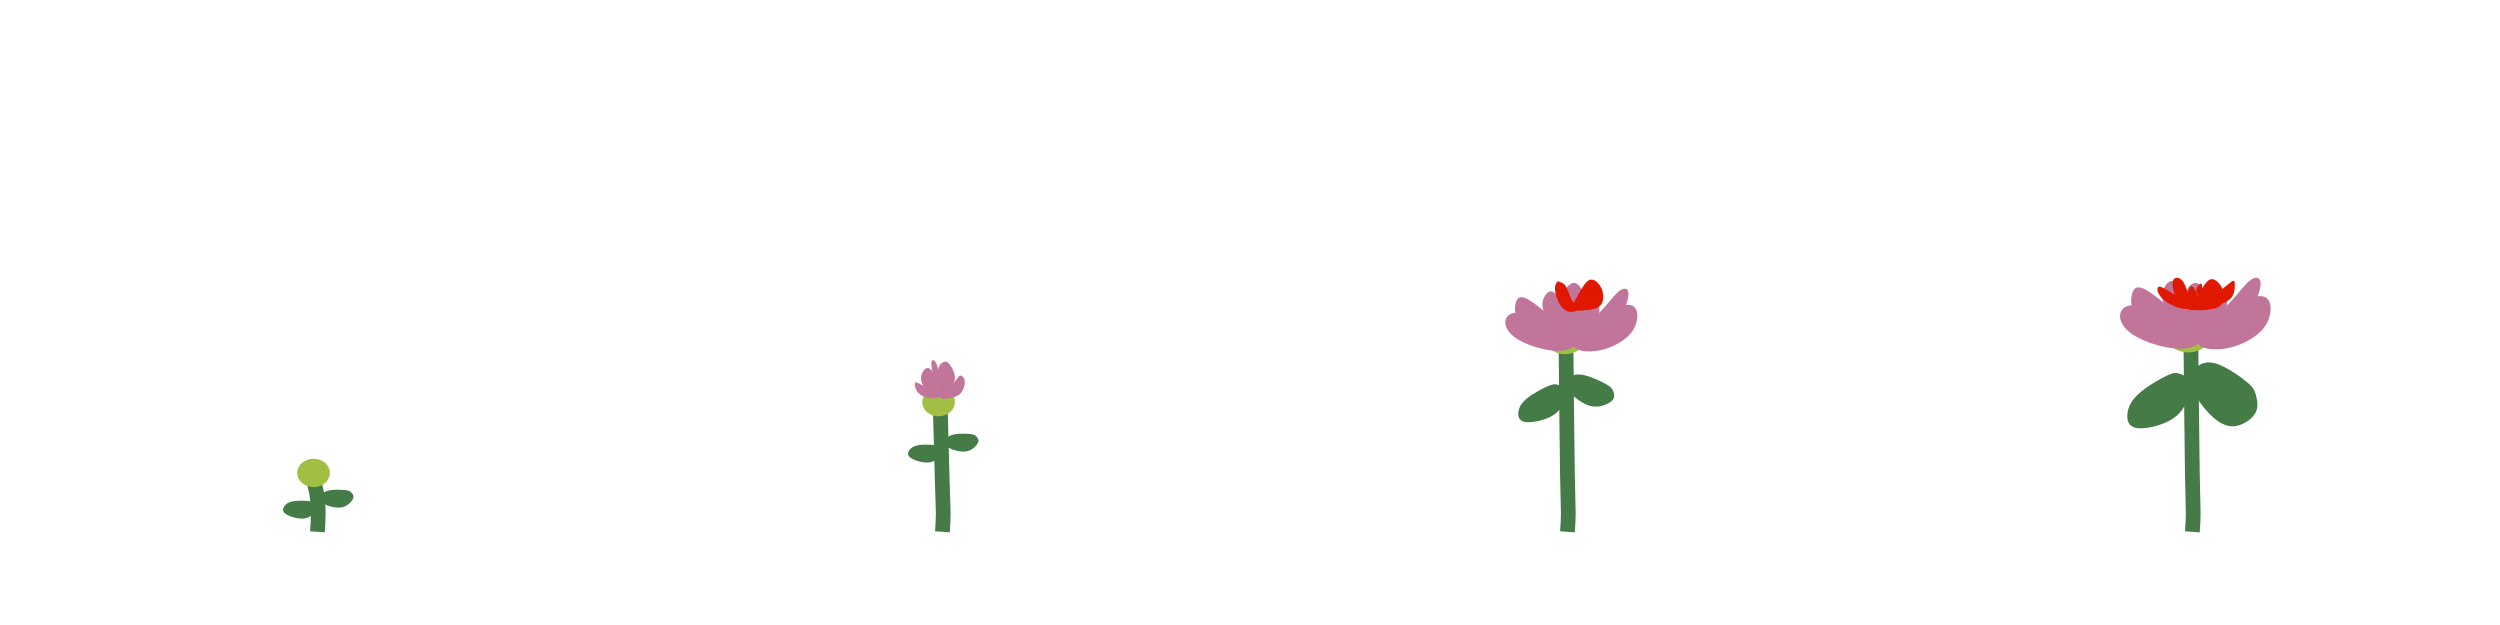 <?xml version="1.0" encoding="UTF-8" standalone="no"?>
<!-- Created with Inkscape (http://www.inkscape.org/) -->

<svg
   width="128"
   height="32"
   viewBox="0 0 33.867 8.467"
   version="1.1"
   id="svg1"
   xmlns="http://www.w3.org/2000/svg"
   xmlns:svg="http://www.w3.org/2000/svg">
  <defs
     id="defs1" />
  <g
     id="g75"
     transform="matrix(-1.062,0,0,1.062,8.731,-0.265)">
    <rect
       style="fill:#bdca31;fill-opacity:0;stroke:none;stroke-width:0.498"
       id="rect74"
       width="7.969"
       height="7.969"
       x="0.249"
       y="0.249" />
    <path
       style="fill:none;stroke:#457b47;stroke-width:0.2;stroke-dasharray:none"
       d="m 4.299,7.21 c 0.006,-0.083 0.011,-0.165 0.011,-0.251 -1e-7,-0.085 -0.006,-0.174 -0.019,-0.256 -0.014,-0.083 -0.036,-0.16 -0.058,-0.237"
       id="path1"
       transform="matrix(-0.941,0,0,0.941,8.218,0.249)" />
    <ellipse
       style="fill:#a0bf43;stroke:none;stroke-width:0.269;stroke-dasharray:none"
       id="ellipse310"
       cx="-12.191"
       cy="6.282"
       rx="0.208"
       ry="0.181"
       transform="matrix(-1,0,0,1,-7.969,-1.0255013e-8)" />
    <path
       style="fill:#457b47;stroke:none;stroke-width:0.376;stroke-dasharray:none"
       d="m 4.206,6.674 c 0.014,-0.016 0.025,-0.026 0.074,-0.032 0.049,-0.006 0.137,-0.009 0.198,0.001 0.061,0.01 0.095,0.034 0.115,0.062 0.021,0.029 0.029,0.062 -0.005,0.092 -0.034,0.03 -0.109,0.056 -0.17,0.065 -0.061,0.009 -0.108,0.001 -0.149,-0.023 -0.042,-0.025 -0.078,-0.066 -0.087,-0.097 -0.009,-0.031 0.009,-0.052 0.023,-0.067 z"
       id="path1194" />
    <path
       style="fill:#457b47;stroke:none;stroke-width:0.376;stroke-dasharray:none"
       d="m 4.206,6.674 c 0.014,-0.016 0.025,-0.026 0.074,-0.032 0.049,-0.006 0.137,-0.009 0.198,0.001 0.061,0.01 0.095,0.034 0.115,0.062 0.021,0.029 0.029,0.062 -0.005,0.092 -0.034,0.03 -0.109,0.056 -0.17,0.065 -0.061,0.009 -0.108,0.001 -0.149,-0.023 -0.042,-0.025 -0.078,-0.066 -0.087,-0.097 -0.009,-0.031 0.009,-0.052 0.023,-0.067 z"
       id="path1196"
       transform="translate(-0.467,-0.14)" />
  </g>
  <g
     id="g1202"
     transform="matrix(-1.062,0,0,1.062,17.198,-0.265)">
    <rect
       style="fill:#bdca31;fill-opacity:0;stroke:none;stroke-width:0.498"
       id="rect1200"
       width="7.969"
       height="7.969"
       x="0.249"
       y="0.249" />
    <path
       style="fill:#c1759b;stroke:#457b47;stroke-width:0.2;stroke-dasharray:none"
       d="m 4.299,7.21 c 0.006,-0.083 0.011,-0.165 0.011,-0.251 -1e-7,-0.085 -0.006,-0.174 -0.013,-0.424 C 4.289,6.285 4.279,5.873 4.268,5.46"
       id="path1200"
       transform="matrix(-0.941,0,0,0.941,8.218,0.249)" />
    <ellipse
       style="fill:#a0bf43;stroke:none;stroke-width:0.269;stroke-dasharray:none"
       id="ellipse1200"
       cx="-4.222"
       cy="5.379"
       rx="0.208"
       ry="0.181"
       transform="scale(-1,1)" />
    <path
       style="fill:#457b47;stroke:none;stroke-width:0.376;stroke-dasharray:none"
       d="m 4.206,6.674 c 0.014,-0.016 0.025,-0.026 0.074,-0.032 0.049,-0.006 0.137,-0.009 0.198,0.001 0.061,0.01 0.095,0.034 0.115,0.062 0.021,0.029 0.029,0.062 -0.005,0.092 -0.034,0.03 -0.109,0.056 -0.17,0.065 -0.061,0.009 -0.108,0.001 -0.149,-0.023 -0.042,-0.025 -0.078,-0.066 -0.087,-0.097 -0.009,-0.031 0.009,-0.052 0.023,-0.067 z"
       id="path1201"
       transform="translate(0,-0.715)" />
    <path
       style="fill:#457b47;stroke:none;stroke-width:0.376;stroke-dasharray:none"
       d="m 4.206,6.674 c 0.014,-0.016 0.025,-0.026 0.074,-0.032 0.049,-0.006 0.137,-0.009 0.198,0.001 0.061,0.01 0.095,0.034 0.115,0.062 0.021,0.029 0.029,0.062 -0.005,0.092 -0.034,0.03 -0.109,0.056 -0.17,0.065 -0.061,0.009 -0.108,0.001 -0.149,-0.023 -0.042,-0.025 -0.078,-0.066 -0.087,-0.097 -0.009,-0.031 0.009,-0.052 0.023,-0.067 z"
       id="path1202"
       transform="translate(-0.467,-0.855)" />
    <path
       style="fill:#c1759b;stroke:none;stroke-width:0.376;stroke-dasharray:none"
       d="m 4.205,5.297 c 4.585e-4,-0.004 0.001,-0.011 0.006,-0.068 0.005,-0.057 0.013,-0.165 0.005,-0.23 -0.008,-0.066 -0.033,-0.089 -0.058,-0.105 -0.025,-0.015 -0.05,-0.022 -0.081,0.011 -0.032,0.032 -0.07,0.103 -0.077,0.161 -0.006,0.058 0.019,0.104 0.051,0.148 0.032,0.044 0.071,0.085 0.095,0.109 0.025,0.024 0.036,0.03 0.043,0.024 0.007,-0.006 0.011,-0.026 0.013,-0.035 0.002,-0.01 0.002,-0.01 0.002,-0.013 z"
       id="path1212"
       transform="translate(0.014,-0.019)" />
    <path
       style="fill:#c1759b;stroke:none;stroke-width:0.376;stroke-dasharray:none"
       d="m 4.239,5.293 c 0.001,-0.005 0.004,-0.014 0.013,-0.055 0.009,-0.042 0.025,-0.116 0.05,-0.172 0.025,-0.056 0.059,-0.095 0.093,-0.088 0.034,0.007 0.069,0.059 0.075,0.114 0.005,0.055 -0.018,0.111 -0.055,0.155 -0.037,0.044 -0.088,0.074 -0.124,0.089 -0.037,0.015 -0.06,0.015 -0.066,0.006 -0.006,-0.009 0.004,-0.026 0.009,-0.035 0.005,-0.009 0.005,-0.009 0.006,-0.013 z"
       id="path1214"
       transform="translate(-0.025,-0.033)" />
    <path
       style="fill:#c1759b;stroke:none;stroke-width:0.376;stroke-dasharray:none"
       d="m 4.181,5.3 c -0.004,-0.005 -0.011,-0.017 -0.043,-0.05 -0.032,-0.033 -0.089,-0.089 -0.124,-0.133 -0.035,-0.043 -0.049,-0.073 -0.07,-0.076 -0.021,-0.003 -0.048,0.022 -0.055,0.06 -0.007,0.038 0.005,0.089 0.025,0.127 0.019,0.038 0.045,0.063 0.087,0.079 0.042,0.017 0.101,0.025 0.133,0.029 0.032,0.004 0.038,0.004 0.042,-0.002 0.004,-0.006 0.007,-0.018 0.008,-0.024 0.001,-0.006 0.001,-0.006 -0.002,-0.011 z"
       id="path1215" />
    <path
       style="fill:#c1759b;stroke:none;stroke-width:0.376;stroke-dasharray:none"
       d="m 4.23,5.308 c 0.003,-4.584e-4 0.01,-0.001 0.037,-0.022 0.028,-0.021 0.076,-0.061 0.116,-0.09 0.039,-0.029 0.07,-0.046 0.094,-0.058 0.025,-0.012 0.044,-0.018 0.048,0.002 0.004,0.02 -0.007,0.067 -0.028,0.1 -0.021,0.033 -0.051,0.051 -0.085,0.065 -0.034,0.014 -0.072,0.023 -0.099,0.026 -0.028,0.003 -0.045,-9.163e-4 -0.058,-0.005 -0.013,-0.005 -0.021,-0.01 -0.025,-0.013 -0.004,-0.003 -0.004,-0.003 -9.156e-4,-0.003 z"
       id="path1216" />
    <path
       style="fill:#c1759b;stroke:none;stroke-width:0.376;stroke-dasharray:none"
       d="m 4.237,5.276 c 0,-0.002 0,-0.007 0.013,-0.061 0.013,-0.054 0.039,-0.156 0.052,-0.232 0.014,-0.076 0.016,-0.126 9.15e-4,-0.137 -0.015,-0.011 -0.046,0.015 -0.062,0.061 -0.016,0.045 -0.017,0.11 -0.017,0.156 -4.583e-4,0.047 -4.583e-4,0.076 -4.583e-4,0.1 0,0.023 0,0.041 0.002,0.059 0.002,0.018 0.007,0.038 0.009,0.047 0.002,0.01 0.002,0.01 0.002,0.007 z"
       id="path1217" />
  </g>
  <g
     id="g1225"
     transform="matrix(-1.062,0,0,1.062,25.665,-0.265)">
    <rect
       style="fill:#bdca31;fill-opacity:0;stroke:none;stroke-width:0.498"
       id="rect1218"
       width="7.969"
       height="7.969"
       x="0.249"
       y="0.249" />
    <path
       style="fill:#c1759b;stroke:#457b47;stroke-width:0.2;stroke-dasharray:none"
       d="M 4.299,7.21 C 4.305,7.127 4.311,7.045 4.311,6.959 4.311,6.874 4.305,6.785 4.299,6.41 4.293,6.035 4.287,5.374 4.28,4.712"
       id="path1218"
       transform="matrix(-0.941,0,0,0.941,8.218,0.249)" />
    <ellipse
       style="fill:#a0bf43;stroke:none;stroke-width:0.349;stroke-dasharray:none"
       id="ellipse1218"
       cx="-4.203"
       cy="4.533"
       rx="0.271"
       ry="0.235"
       transform="scale(-1,1)" />
    <path
       style="fill:#457b47;stroke:none;stroke-width:0.376;stroke-dasharray:none"
       d="m 4.206,6.674 c 0.014,-0.016 0.025,-0.026 0.074,-0.032 0.049,-0.006 0.137,-0.009 0.198,0.001 0.061,0.01 0.095,0.034 0.115,0.062 0.021,0.029 0.029,0.062 -0.005,0.092 -0.034,0.03 -0.109,0.056 -0.17,0.065 -0.061,0.009 -0.108,0.001 -0.149,-0.023 -0.042,-0.025 -0.078,-0.066 -0.087,-0.097 -0.009,-0.031 0.009,-0.052 0.023,-0.067 z"
       id="path1219"
       transform="matrix(1.374,0.793,-0.793,1.374,3.805,-7.346)" />
    <path
       style="fill:#457b47;stroke:none;stroke-width:0.376;stroke-dasharray:none"
       d="m 4.206,6.674 c 0.014,-0.016 0.025,-0.026 0.074,-0.032 0.049,-0.006 0.137,-0.009 0.198,0.001 0.061,0.01 0.095,0.034 0.115,0.062 0.021,0.029 0.029,0.062 -0.005,0.092 -0.034,0.03 -0.109,0.056 -0.17,0.065 -0.061,0.009 -0.108,0.001 -0.149,-0.023 -0.042,-0.025 -0.078,-0.066 -0.087,-0.097 -0.009,-0.031 0.009,-0.052 0.023,-0.067 z"
       id="path1220"
       transform="matrix(1.388,-0.595,0.595,1.388,-6.221,-1.518)" />
    <path
       style="fill:#c1759b;stroke:none;stroke-width:0.376;stroke-dasharray:none"
       d="m 4.205,5.297 c 4.585e-4,-0.004 0.001,-0.011 0.006,-0.068 0.005,-0.057 0.013,-0.165 0.005,-0.23 -0.008,-0.066 -0.033,-0.089 -0.058,-0.105 -0.025,-0.015 -0.05,-0.022 -0.081,0.011 -0.032,0.032 -0.07,0.103 -0.077,0.161 -0.006,0.058 0.019,0.104 0.051,0.148 0.032,0.044 0.071,0.085 0.095,0.109 0.025,0.024 0.036,0.03 0.043,0.024 0.007,-0.006 0.011,-0.026 0.013,-0.035 0.002,-0.01 0.002,-0.01 0.002,-0.013 z"
       id="path1221"
       transform="matrix(1.299,0,0,1.299,-1.266,-2.483)" />
    <path
       style="fill:#c1759b;stroke:none;stroke-width:0.376;stroke-dasharray:none"
       d="m 4.239,5.293 c 0.001,-0.005 0.004,-0.014 0.013,-0.055 0.009,-0.042 0.025,-0.116 0.05,-0.172 0.025,-0.056 0.059,-0.095 0.093,-0.088 0.034,0.007 0.069,0.059 0.075,0.114 0.005,0.055 -0.018,0.111 -0.055,0.155 -0.037,0.044 -0.088,0.074 -0.124,0.089 -0.037,0.015 -0.06,0.015 -0.066,0.006 -0.006,-0.009 0.004,-0.026 0.009,-0.035 0.005,-0.009 0.005,-0.009 0.006,-0.013 z"
       id="path1222"
       transform="matrix(1.299,0,0,1.299,-1.316,-2.5)" />
    <path
       style="fill:#c1759b;stroke:none;stroke-width:0.376;stroke-dasharray:none"
       d="m 4.181,5.3 c -0.004,-0.005 -0.011,-0.017 -0.043,-0.05 -0.032,-0.033 -0.089,-0.089 -0.124,-0.133 -0.035,-0.043 -0.049,-0.073 -0.07,-0.076 -0.021,-0.003 -0.048,0.022 -0.055,0.06 -0.007,0.038 0.005,0.089 0.025,0.127 0.019,0.038 0.045,0.063 0.087,0.079 0.042,0.017 0.101,0.025 0.133,0.029 0.032,0.004 0.038,0.004 0.042,-0.002 0.004,-0.006 0.007,-0.018 0.008,-0.024 0.001,-0.006 0.001,-0.006 -0.002,-0.011 z"
       id="path1223"
       transform="matrix(1.299,0,0,1.299,-1.284,-2.457)" />
    <path
       style="fill:#c1759b;stroke:none;stroke-width:0.376;stroke-dasharray:none"
       d="m 4.23,5.308 c 0.003,-4.584e-4 0.01,-0.001 0.037,-0.022 0.028,-0.021 0.076,-0.061 0.116,-0.09 0.039,-0.029 0.07,-0.046 0.094,-0.058 0.025,-0.012 0.044,-0.018 0.048,0.002 0.004,0.02 -0.007,0.067 -0.028,0.1 -0.021,0.033 -0.051,0.051 -0.085,0.065 -0.034,0.014 -0.072,0.023 -0.099,0.026 -0.028,0.003 -0.045,-9.163e-4 -0.058,-0.005 -0.013,-0.005 -0.021,-0.01 -0.025,-0.013 -0.004,-0.003 -0.004,-0.003 -9.156e-4,-0.003 z"
       id="path1224"
       transform="matrix(1.299,0,0,1.299,-1.284,-2.457)" />
    <path
       style="fill:#c1759b;stroke:none;stroke-width:0.376;stroke-dasharray:none"
       d="m 4.237,5.276 c 0,-0.002 0,-0.007 0.013,-0.061 0.013,-0.054 0.039,-0.156 0.052,-0.232 0.014,-0.076 0.016,-0.126 9.15e-4,-0.137 -0.015,-0.011 -0.046,0.015 -0.062,0.061 -0.016,0.045 -0.017,0.11 -0.017,0.156 -4.583e-4,0.047 -4.583e-4,0.076 -4.583e-4,0.1 0,0.023 0,0.041 0.002,0.059 0.002,0.018 0.007,0.038 0.009,0.047 0.002,0.01 0.002,0.01 0.002,0.007 z"
       id="path1225"
       transform="matrix(1.299,0,0,1.299,-1.284,-2.457)" />
    <path
       style="fill:#c1759b;stroke:none;stroke-width:0.376;stroke-dasharray:none"
       d="m 4.151,4.4 c -0.015,0.004 -0.037,0.037 -0.106,0.017 C 3.975,4.398 3.858,4.326 3.759,4.231 3.661,4.136 3.582,4.016 3.514,3.963 3.445,3.91 3.386,3.923 3.394,4.016 c 0.008,0.094 0.083,0.268 0.167,0.381 0.083,0.113 0.175,0.164 0.264,0.181 0.089,0.017 0.175,-0.002 0.234,-0.029 0.059,-0.028 0.09,-0.064 0.102,-0.095 0.012,-0.031 0.005,-0.057 -0.01,-0.053 z"
       id="path1240" />
    <path
       style="fill:#c1759b;stroke:none;stroke-width:0.376;stroke-dasharray:none"
       d="m 4.288,4.405 c 0.008,-0.007 0.041,-0.002 0.095,-0.033 0.054,-0.031 0.129,-0.099 0.196,-0.157 0.067,-0.058 0.126,-0.105 0.191,-0.149 0.065,-0.044 0.137,-0.084 0.178,-0.04 0.041,0.044 0.052,0.172 0.01,0.257 -0.042,0.084 -0.138,0.125 -0.231,0.15 -0.094,0.026 -0.185,0.037 -0.254,0.038 -0.069,9.171e-4 -0.115,-0.008 -0.146,-0.023 -0.031,-0.015 -0.048,-0.035 -0.039,-0.042 z"
       id="path1241"
       transform="translate(-0.143,0.033)" />
    <path
       style="fill:#c1759b;stroke:none;stroke-width:0.376;stroke-dasharray:none"
       d="m 4.182,4.441 c 0.002,0.005 0.005,0.014 -0.005,0.057 -0.011,0.043 -0.037,0.12 -0.078,0.167 -0.041,0.047 -0.098,0.063 -0.174,0.067 C 3.848,4.735 3.753,4.726 3.643,4.685 3.533,4.644 3.408,4.57 3.341,4.47 3.274,4.369 3.265,4.24 3.306,4.181 c 0.04,-0.06 0.13,-0.05 0.193,-0.02 0.062,0.03 0.097,0.082 0.162,0.118 0.065,0.037 0.16,0.059 0.229,0.073 0.069,0.015 0.111,0.022 0.149,0.029 0.039,0.007 0.073,0.015 0.096,0.024 0.023,0.009 0.034,0.02 0.039,0.026 0.005,0.005 0.005,0.005 0.007,0.01 z"
       id="path1242" />
    <path
       style="fill:#c1759b;stroke:none;stroke-width:0.376;stroke-dasharray:none"
       d="m 4.311,4.408 c 0.053,0.01 0.16,0.03 0.271,-0.015 0.112,-0.045 0.229,-0.155 0.325,-0.186 0.095,-0.031 0.169,0.017 0.183,0.085 0.014,0.069 -0.032,0.159 -0.138,0.23 C 4.846,4.594 4.681,4.647 4.554,4.669 4.426,4.691 4.336,4.682 4.272,4.656 4.208,4.629 4.169,4.585 4.155,4.541 c -0.015,-0.044 -0.005,-0.088 0.016,-0.112 0.021,-0.024 0.054,-0.028 0.071,-0.029 0.017,-0.002 0.017,-0.002 0.07,0.008 z"
       id="path1243"
       transform="translate(-0.127,0.044)" />
    <path
       style="fill:#e11800;stroke:none;stroke-width:0.376;stroke-dasharray:none"
       d="M 4.201,4.252 C 4.188,4.238 4.162,4.211 4.125,4.149 4.089,4.088 4.041,3.993 4,3.935 3.958,3.877 3.924,3.857 3.884,3.869 3.845,3.881 3.801,3.925 3.777,3.979 c -0.024,0.054 -0.028,0.118 -0.014,0.165 0.014,0.047 0.045,0.076 0.104,0.094 0.059,0.017 0.145,0.023 0.196,0.024 0.051,9.173e-4 0.068,-0.003 0.087,-0.003 0.019,1e-7 0.041,0.004 0.052,0.005 0.011,0.002 0.011,0.002 -0.002,-0.012 z"
       id="path1244"
       transform="translate(-0.039,-0.05)" />
    <path
       style="fill:#e11800;stroke:none;stroke-width:0.376;stroke-dasharray:none"
       d="m 4.048,4.138 c 0.017,-0.007 0.05,-0.022 0.075,-0.072 0.026,-0.05 0.044,-0.137 0.083,-0.182 0.039,-0.045 0.097,-0.049 0.117,-0.005 0.02,0.044 0.002,0.136 -0.028,0.204 -0.029,0.068 -0.07,0.112 -0.113,0.132 -0.043,0.02 -0.089,0.017 -0.115,9.179e-4 -0.026,-0.016 -0.031,-0.043 -0.034,-0.057 -0.003,-0.014 -0.003,-0.014 0.014,-0.021 z"
       id="path1245" />
  </g>
  <g
     id="g1259"
     transform="matrix(-1.062,0,0,1.062,34.131,-0.265)">
    <rect
       style="fill:#bdca31;fill-opacity:0;stroke:none;stroke-width:0.498"
       id="rect1246"
       width="7.969"
       height="7.969"
       x="0.249"
       y="0.249" />
    <path
       style="fill:#c1759b;stroke:#457b47;stroke-width:0.2;stroke-dasharray:none"
       d="M 4.299,7.21 C 4.305,7.127 4.311,7.045 4.311,6.959 4.311,6.874 4.305,6.785 4.299,6.41 4.293,6.035 4.287,5.374 4.28,4.712"
       id="path1246"
       transform="matrix(-0.941,0,0,0.941,8.218,0.249)" />
    <ellipse
       style="fill:#a0bf43;stroke:none;stroke-width:0.399;stroke-dasharray:none"
       id="ellipse1246"
       cx="-4.225"
       cy="4.477"
       rx="0.309"
       ry="0.268"
       transform="scale(-1,1)" />
    <path
       style="fill:#457b47;stroke:none;stroke-width:0.376;stroke-dasharray:none"
       d="m 4.206,6.674 c 0.014,-0.016 0.025,-0.026 0.074,-0.032 0.049,-0.006 0.137,-0.009 0.198,0.001 0.061,0.01 0.095,0.034 0.115,0.062 0.021,0.029 0.029,0.062 -0.005,0.092 -0.034,0.03 -0.109,0.056 -0.17,0.065 -0.061,0.009 -0.108,0.001 -0.149,-0.023 -0.042,-0.025 -0.078,-0.066 -0.087,-0.097 -0.009,-0.031 0.009,-0.052 0.023,-0.067 z"
       id="path1247"
       transform="matrix(1.821,1.156,-1.051,2.002,3.684,-13.204)" />
    <path
       style="fill:#457b47;stroke:none;stroke-width:0.376;stroke-dasharray:none"
       d="m 4.206,6.674 c 0.014,-0.016 0.025,-0.026 0.074,-0.032 0.049,-0.006 0.137,-0.009 0.198,0.001 0.061,0.01 0.095,0.034 0.115,0.062 0.021,0.029 0.029,0.062 -0.005,0.092 -0.034,0.03 -0.109,0.056 -0.17,0.065 -0.061,0.009 -0.108,0.001 -0.149,-0.023 -0.042,-0.025 -0.078,-0.066 -0.087,-0.097 -0.009,-0.031 0.009,-0.052 0.023,-0.067 z"
       id="path1248"
       transform="matrix(1.887,-1.182,0.809,2.759,-9.977,-8.14)" />
    <path
       style="fill:#c1759b;stroke:none;stroke-width:0.376;stroke-dasharray:none"
       d="m 4.205,5.297 c 4.585e-4,-0.004 0.001,-0.011 0.006,-0.068 0.005,-0.057 0.013,-0.165 0.005,-0.23 -0.008,-0.066 -0.033,-0.089 -0.058,-0.105 -0.025,-0.015 -0.05,-0.022 -0.081,0.011 -0.032,0.032 -0.07,0.103 -0.077,0.161 -0.006,0.058 0.019,0.104 0.051,0.148 0.032,0.044 0.071,0.085 0.095,0.109 0.025,0.024 0.036,0.03 0.043,0.024 0.007,-0.006 0.011,-0.026 0.013,-0.035 0.002,-0.01 0.002,-0.01 0.002,-0.013 z"
       id="path1249"
       transform="matrix(1.299,0,0,1.299,-1.222,-2.483)" />
    <path
       style="fill:#c1759b;stroke:none;stroke-width:0.376;stroke-dasharray:none"
       d="m 4.239,5.293 c 0.001,-0.005 0.004,-0.014 0.013,-0.055 0.009,-0.042 0.025,-0.116 0.05,-0.172 0.025,-0.056 0.059,-0.095 0.093,-0.088 0.034,0.007 0.069,0.059 0.075,0.114 0.005,0.055 -0.018,0.111 -0.055,0.155 -0.037,0.044 -0.088,0.074 -0.124,0.089 -0.037,0.015 -0.06,0.015 -0.066,0.006 -0.006,-0.009 0.004,-0.026 0.009,-0.035 0.005,-0.009 0.005,-0.009 0.006,-0.013 z"
       id="path1250"
       transform="matrix(1.483,0,0,1.483,-2.072,-3.547)" />
    <path
       style="fill:#c1759b;stroke:none;stroke-width:0.376;stroke-dasharray:none"
       d="m 4.181,5.3 c -0.004,-0.005 -0.011,-0.017 -0.043,-0.05 -0.032,-0.033 -0.089,-0.089 -0.124,-0.133 -0.035,-0.043 -0.049,-0.073 -0.07,-0.076 -0.021,-0.003 -0.048,0.022 -0.055,0.06 -0.007,0.038 0.005,0.089 0.025,0.127 0.019,0.038 0.045,0.063 0.087,0.079 0.042,0.017 0.101,0.025 0.133,0.029 0.032,0.004 0.038,0.004 0.042,-0.002 0.004,-0.006 0.007,-0.018 0.008,-0.024 0.001,-0.006 0.001,-0.006 -0.002,-0.011 z"
       id="path1251"
       transform="matrix(1.483,0,0,1.483,-2.035,-3.498)" />
    <path
       style="fill:#c1759b;stroke:none;stroke-width:0.376;stroke-dasharray:none"
       d="m 4.23,5.308 c 0.003,-4.584e-4 0.01,-0.001 0.037,-0.022 0.028,-0.021 0.076,-0.061 0.116,-0.09 0.039,-0.029 0.07,-0.046 0.094,-0.058 0.025,-0.012 0.044,-0.018 0.048,0.002 0.004,0.02 -0.007,0.067 -0.028,0.1 -0.021,0.033 -0.051,0.051 -0.085,0.065 -0.034,0.014 -0.072,0.023 -0.099,0.026 -0.028,0.003 -0.045,-9.163e-4 -0.058,-0.005 -0.013,-0.005 -0.021,-0.01 -0.025,-0.013 -0.004,-0.003 -0.004,-0.003 -9.156e-4,-0.003 z"
       id="path1252"
       transform="matrix(1.483,0,0,1.483,-2.035,-3.498)" />
    <path
       style="fill:#c1759b;stroke:none;stroke-width:0.376;stroke-dasharray:none"
       d="m 4.237,5.276 c 0,-0.002 0,-0.007 0.013,-0.061 0.013,-0.054 0.039,-0.156 0.052,-0.232 0.014,-0.076 0.016,-0.126 9.15e-4,-0.137 -0.015,-0.011 -0.046,0.015 -0.062,0.061 -0.016,0.045 -0.017,0.11 -0.017,0.156 -4.583e-4,0.047 -4.583e-4,0.076 -4.583e-4,0.1 0,0.023 0,0.041 0.002,0.059 0.002,0.018 0.007,0.038 0.009,0.047 0.002,0.01 0.002,0.01 0.002,0.007 z"
       id="path1253"
       transform="matrix(1.299,0,0,1.299,-1.24,-2.457)" />
    <path
       style="fill:#c1759b;stroke:none;stroke-width:0.376;stroke-dasharray:none"
       d="m 4.151,4.4 c -0.015,0.004 -0.037,0.037 -0.106,0.017 C 3.975,4.398 3.858,4.326 3.759,4.231 3.661,4.136 3.582,4.016 3.514,3.963 3.445,3.91 3.386,3.923 3.394,4.016 c 0.008,0.094 0.083,0.268 0.167,0.381 0.083,0.113 0.175,0.164 0.264,0.181 0.089,0.017 0.175,-0.002 0.234,-0.029 0.059,-0.028 0.09,-0.064 0.102,-0.095 0.012,-0.031 0.005,-0.057 -0.01,-0.053 z"
       id="path1254"
       transform="matrix(1.141,0,0,1.141,-0.57,-0.694)" />
    <path
       style="fill:#c1759b;stroke:none;stroke-width:0.376;stroke-dasharray:none"
       d="m 4.288,4.405 c 0.008,-0.007 0.041,-0.002 0.095,-0.033 0.054,-0.031 0.129,-0.099 0.196,-0.157 0.067,-0.058 0.126,-0.105 0.191,-0.149 0.065,-0.044 0.137,-0.084 0.178,-0.04 0.041,0.044 0.052,0.172 0.01,0.257 -0.042,0.084 -0.138,0.125 -0.231,0.15 -0.094,0.026 -0.185,0.037 -0.254,0.038 -0.069,9.171e-4 -0.115,-0.008 -0.146,-0.023 -0.031,-0.015 -0.048,-0.035 -0.039,-0.042 z"
       id="path1255"
       transform="matrix(1.141,0,0,1.141,-0.734,-0.657)" />
    <path
       style="fill:#c1759b;stroke:none;stroke-width:0.376;stroke-dasharray:none"
       d="m 4.182,4.441 c 0.002,0.005 0.005,0.014 -0.005,0.057 -0.011,0.043 -0.037,0.12 -0.078,0.167 -0.041,0.047 -0.098,0.063 -0.174,0.067 C 3.848,4.735 3.753,4.726 3.643,4.685 3.533,4.644 3.408,4.57 3.341,4.47 3.274,4.369 3.265,4.24 3.306,4.181 c 0.04,-0.06 0.13,-0.05 0.193,-0.02 0.062,0.03 0.097,0.082 0.162,0.118 0.065,0.037 0.16,0.059 0.229,0.073 0.069,0.015 0.111,0.022 0.149,0.029 0.039,0.007 0.073,0.015 0.096,0.024 0.023,0.009 0.034,0.02 0.039,0.026 0.005,0.005 0.005,0.005 0.007,0.01 z"
       id="path1256"
       transform="matrix(1.141,0,0,1.141,-0.57,-0.694)" />
    <path
       style="fill:#c1759b;stroke:none;stroke-width:0.376;stroke-dasharray:none"
       d="m 4.311,4.408 c 0.053,0.01 0.16,0.03 0.271,-0.015 0.112,-0.045 0.229,-0.155 0.325,-0.186 0.095,-0.031 0.169,0.017 0.183,0.085 0.014,0.069 -0.032,0.159 -0.138,0.23 C 4.846,4.594 4.681,4.647 4.554,4.669 4.426,4.691 4.336,4.682 4.272,4.656 4.208,4.629 4.169,4.585 4.155,4.541 c -0.015,-0.044 -0.005,-0.088 0.016,-0.112 0.021,-0.024 0.054,-0.028 0.071,-0.029 0.017,-0.002 0.017,-0.002 0.07,0.008 z"
       id="path1257"
       transform="matrix(1.141,0,0,1.141,-0.715,-0.644)" />
    <path
       style="fill:#e11800;stroke:none;stroke-width:0.376;stroke-dasharray:none"
       d="M 4.201,4.252 C 4.188,4.238 4.162,4.211 4.125,4.149 4.089,4.088 4.041,3.993 4,3.935 3.958,3.877 3.924,3.857 3.884,3.869 3.845,3.881 3.801,3.925 3.777,3.979 c -0.024,0.054 -0.028,0.118 -0.014,0.165 0.014,0.047 0.045,0.076 0.104,0.094 0.059,0.017 0.145,0.023 0.196,0.024 0.051,9.173e-4 0.068,-0.003 0.087,-0.003 0.019,1e-7 0.041,0.004 0.052,0.005 0.011,0.002 0.011,0.002 -0.002,-0.012 z"
       id="path1258"
       transform="translate(0.017,-0.055)" />
    <path
       style="fill:#e11800;stroke:none;stroke-width:0.376;stroke-dasharray:none"
       d="m 4.048,4.138 c 0.017,-0.007 0.05,-0.022 0.075,-0.072 0.026,-0.05 0.044,-0.137 0.083,-0.182 0.039,-0.045 0.097,-0.049 0.117,-0.005 0.02,0.044 0.002,0.136 -0.028,0.204 -0.029,0.068 -0.07,0.112 -0.113,0.132 -0.043,0.02 -0.089,0.017 -0.115,9.179e-4 -0.026,-0.016 -0.031,-0.043 -0.034,-0.057 -0.003,-0.014 -0.003,-0.014 0.014,-0.021 z"
       id="path1259"
       transform="translate(0.094,-0.055)" />
    <path
       style="fill:#e11800;stroke:none;stroke-width:0.376;stroke-dasharray:none"
       d="m 4.07,4.109 c 0,0 0,0 0,0 0.036,-0.095 0.073,-0.189 0.102,-0.206 0.029,-0.017 0.051,0.044 0.063,0.09 0.012,0.046 0.013,0.077 -0.014,0.103 -0.027,0.026 -0.081,0.047 -0.111,0.048 -0.03,0.001 -0.035,-0.017 -0.038,-0.026 -0.003,-0.009 -0.003,-0.009 -0.003,-0.009 z"
       id="path1286" />
    <path
       style="fill:#e11800;stroke:none;stroke-width:0.376;stroke-dasharray:none"
       d="m 4.119,3.981 c 0.007,-0.017 0.007,-0.034 -0.006,-0.061 -0.014,-0.027 -0.041,-0.063 -0.055,-0.05 -0.014,0.014 -0.014,0.078 -0.007,0.114 0.006,0.036 0.019,0.043 0.033,0.038 0.014,-0.005 0.028,-0.024 0.036,-0.041 z"
       id="path1287" />
    <path
       style="fill:#e11800;stroke:none;stroke-width:0.376;stroke-dasharray:none"
       d="M 3.94,4.043 C 3.919,4.029 3.877,4.002 3.827,3.964 3.778,3.927 3.721,3.879 3.686,3.852 c -0.035,-0.027 -0.048,-0.032 -0.053,0.003 -0.005,0.035 -0.004,0.11 0.024,0.163 0.028,0.053 0.081,0.084 0.134,0.103 0.053,0.018 0.106,0.024 0.135,0.011 0.028,-0.013 0.032,-0.044 0.034,-0.06 0.002,-0.016 0.002,-0.016 -0.019,-0.029 z"
       id="path1288" />
    <path
       style="fill:#e11800;stroke:none;stroke-width:0.376;stroke-dasharray:none"
       d="m 4.187,4.097 c 0.011,0.002 0.033,0.005 0.08,-0.011 0.047,-0.017 0.118,-0.053 0.188,-0.095 0.07,-0.042 0.138,-0.09 0.17,-0.084 0.032,0.005 0.028,0.064 -0.015,0.12 -0.043,0.056 -0.126,0.109 -0.202,0.138 -0.076,0.028 -0.146,0.032 -0.188,0.023 -0.042,-0.009 -0.057,-0.031 -0.06,-0.049 -0.003,-0.017 0.006,-0.03 0.011,-0.037 0.005,-0.006 0.005,-0.006 0.016,-0.005 z"
       id="path1289"
       transform="translate(-0.028)" />
  </g>
</svg>
